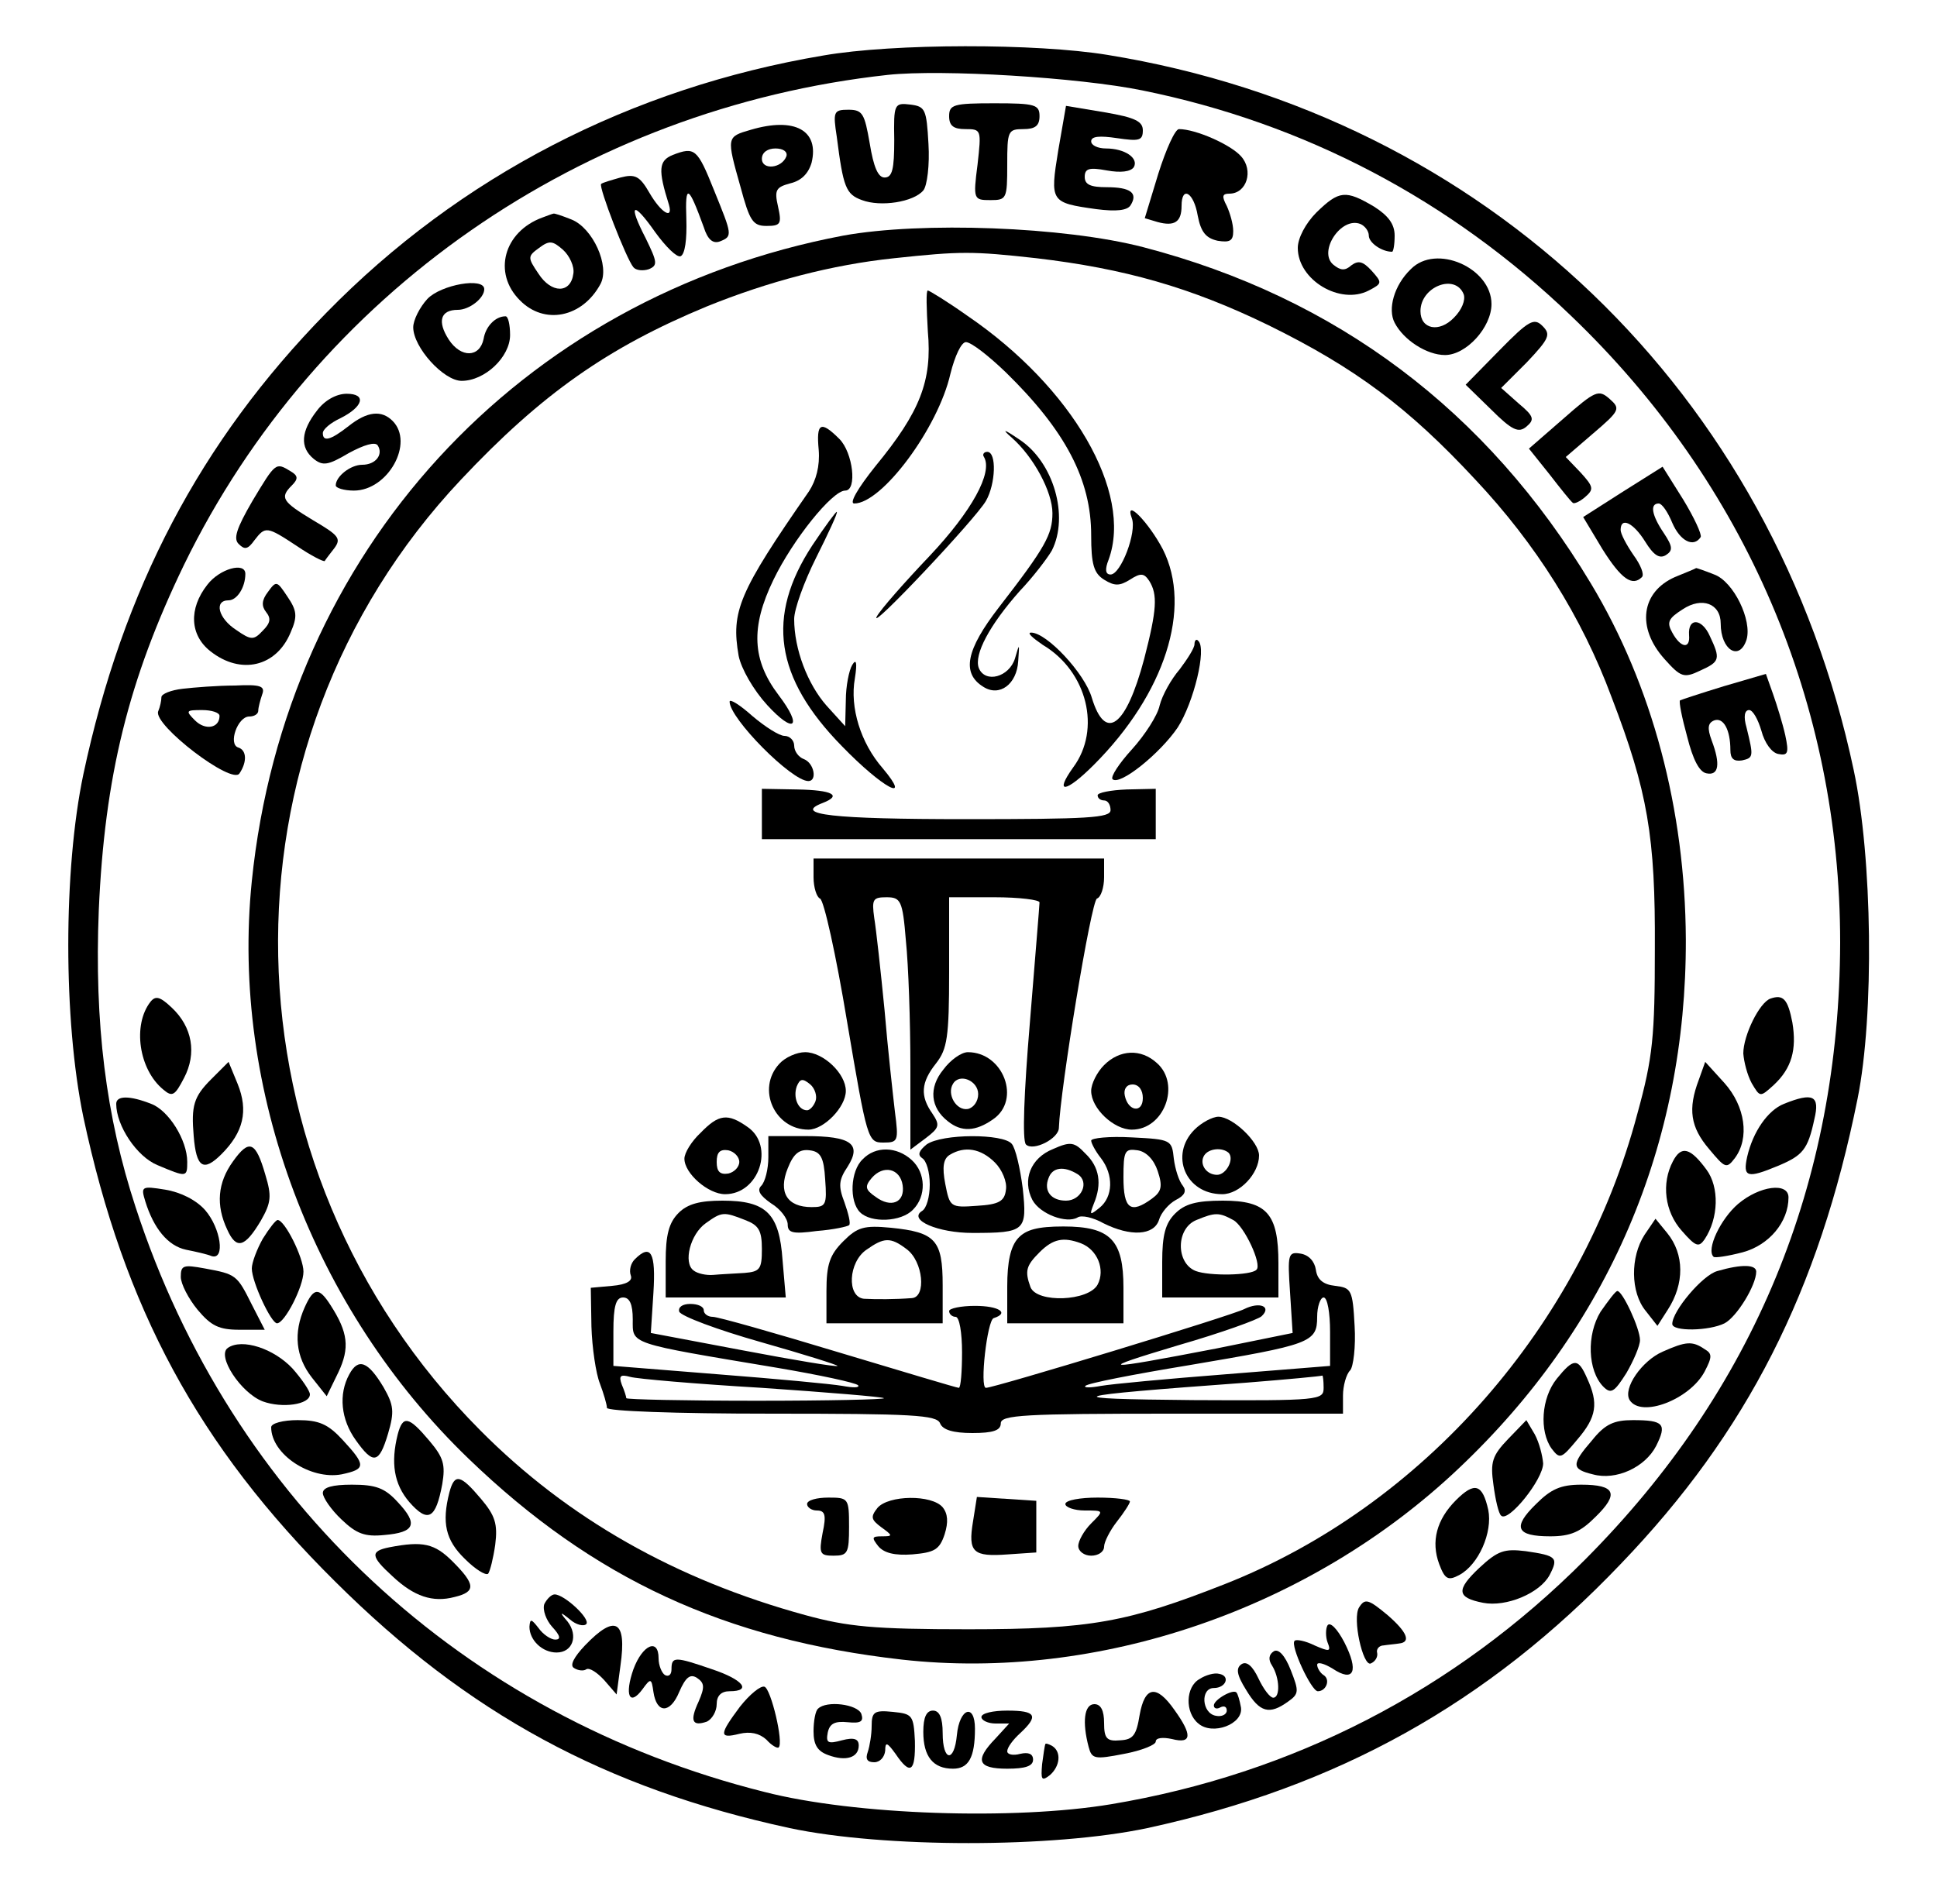 <?xml version="1.0" standalone="no"?>
<!DOCTYPE svg PUBLIC "-//W3C//DTD SVG 20010904//EN"
 "http://www.w3.org/TR/2001/REC-SVG-20010904/DTD/svg10.dtd">
<svg version="1.0" xmlns="http://www.w3.org/2000/svg"
 width="300pt" height="295pt" viewBox="0 0 300 295"
 preserveAspectRatio="xMidYMid meet">
<g transform="translate(0,295) scale(0.1,-0.1)"
fill="#000000" stroke="none">
<path d="M1275 2864 c-297 -50 -563 -187 -770 -399 -195 -199 -315 -428 -376
-715 -31 -148 -31 -380 0 -530 63 -296 178 -510 390 -720 206 -205 418 -320
704 -382 146 -31 408 -31 554 0 295 64 527 193 733 409 196 204 307 423 367
721 26 129 23 374 -6 509 -124 585 -570 1013 -1156 1108 -110 18 -331 18 -440
-1z m494 -54 c252 -51 478 -170 665 -350 270 -259 416 -601 416 -970 -1 -372
-133 -693 -395 -956 -202 -203 -453 -332 -734 -379 -150 -25 -397 -17 -537 19
-467 117 -826 451 -974 906 -46 140 -64 285 -57 460 9 207 46 357 132 535 205
421 616 707 1090 759 84 9 296 -4 394 -24z"/>
<path d="M1385 2733 c0 -45 -3 -58 -15 -58 -10 0 -17 16 -23 53 -8 46 -11 52
-33 52 -23 0 -24 -3 -18 -42 10 -78 14 -89 39 -98 29 -11 80 -3 95 15 6 7 10
40 8 72 -3 54 -5 58 -28 61 -25 3 -26 1 -25 -55z"/>
<path d="M1470 2770 c0 -15 7 -20 25 -20 25 0 25 -1 19 -55 -7 -54 -6 -55 20
-55 25 0 26 2 26 55 0 52 1 55 25 55 18 0 25 5 25 20 0 18 -7 20 -70 20 -63 0
-70 -2 -70 -20z"/>
<path d="M1639 2717 c-13 -80 -12 -81 59 -91 31 -4 48 -2 53 6 12 19 0 28 -37
28 -25 0 -34 4 -34 16 0 13 7 15 34 10 22 -4 37 -2 42 5 8 14 -14 29 -43 29
-13 0 -23 5 -23 11 0 8 13 9 40 5 34 -5 40 -4 40 12 0 14 -12 20 -59 28 l-60
10 -12 -69z"/>
<path d="M1163 2749 c-38 -11 -38 -11 -16 -89 14 -52 19 -60 40 -60 22 0 24 3
18 30 -6 26 -3 30 19 36 17 4 28 15 33 32 12 50 -26 71 -94 51z m55 -41 c-7
-19 -38 -22 -38 -4 0 10 9 16 21 16 12 0 19 -5 17 -12z"/>
<path d="M1794 2681 l-21 -69 20 -6 c26 -7 37 0 37 25 0 32 19 21 25 -15 5
-26 13 -35 31 -39 19 -3 24 0 24 15 0 11 -5 28 -10 39 -8 15 -7 19 4 19 27 0
38 36 18 58 -16 18 -70 42 -96 42 -6 0 -20 -31 -32 -69z"/>
<path d="M1042 2710 c-22 -9 -23 -23 -6 -77 7 -24 -12 -13 -30 18 -15 26 -22
30 -45 24 -14 -4 -28 -8 -30 -10 -4 -5 39 -116 50 -129 4 -5 15 -6 24 -3 14 6
13 11 -5 48 -28 54 -20 59 15 9 16 -22 33 -39 39 -37 7 3 10 26 9 58 -2 55 3
53 27 -13 6 -19 14 -26 25 -22 20 8 19 10 -9 79 -26 65 -30 68 -64 55z"/>
<path d="M2039 2621 c-17 -17 -29 -40 -29 -55 0 -50 66 -89 110 -66 21 11 21
12 4 31 -13 14 -20 16 -31 8 -10 -9 -17 -8 -28 1 -24 20 12 75 42 63 7 -3 13
-11 13 -18 0 -11 20 -25 36 -25 2 0 4 11 4 25 0 18 -10 31 -32 45 -44 26 -54
25 -89 -9z"/>
<path d="M840 2613 c-60 -22 -77 -86 -35 -128 38 -39 97 -27 125 25 15 28 -12
87 -45 100 -15 6 -27 10 -28 9 -1 0 -9 -3 -17 -6z m48 -87 c-4 -31 -34 -31
-54 0 -17 25 -17 27 1 40 16 12 21 11 37 -3 10 -9 18 -26 16 -37z"/>
<path d="M1306 2585 c-502 -95 -864 -490 -916 -1000 -33 -323 95 -663 336
-895 193 -186 397 -280 671 -311 304 -34 632 78 862 296 232 219 353 502 352
820 -1 201 -52 393 -147 551 -161 268 -394 443 -693 521 -123 32 -344 40 -465
18z m299 -35 c136 -16 239 -45 360 -104 134 -66 216 -127 320 -239 94 -100
165 -213 211 -337 56 -146 68 -216 67 -390 0 -135 -3 -168 -27 -255 -87 -329
-332 -608 -639 -729 -150 -59 -208 -70 -397 -70 -148 0 -187 4 -253 22 -201
55 -368 150 -503 286 -406 408 -419 1060 -30 1473 125 133 228 205 380 268 96
39 195 65 291 75 103 11 121 11 220 0z"/>
<path d="M1437 2437 c7 -77 -12 -125 -81 -209 -28 -35 -41 -58 -33 -58 43 0
130 117 149 201 7 28 17 49 24 49 8 0 35 -21 62 -47 92 -90 132 -166 132 -252
0 -45 4 -59 20 -69 16 -10 24 -10 40 0 17 11 22 10 30 -2 13 -21 12 -44 -8
-121 -28 -105 -60 -129 -81 -60 -11 38 -70 101 -94 101 -7 0 2 -8 18 -19 69
-41 91 -131 47 -190 -30 -42 -11 -39 32 4 110 110 153 243 107 334 -22 42 -60
81 -48 48 8 -21 -17 -87 -33 -87 -8 0 -9 8 -3 23 38 104 -56 267 -219 378 -31
22 -59 39 -61 39 -3 0 -2 -28 0 -63z"/>
<path d="M1268 2253 c2 -25 -4 -47 -15 -64 -109 -157 -121 -186 -109 -255 4
-20 23 -53 44 -76 42 -46 56 -35 18 15 -41 54 -44 105 -8 179 30 62 91 138
111 138 19 0 12 59 -9 80 -29 29 -36 25 -32 -17z"/>
<path d="M1567 2272 c34 -30 63 -84 63 -117 0 -33 -11 -53 -83 -146 -51 -66
-58 -102 -24 -123 25 -16 52 4 54 40 2 28 2 28 -5 4 -9 -29 -46 -39 -56 -15
-8 21 17 67 63 119 21 22 43 51 50 63 27 53 3 137 -50 172 -25 17 -28 17 -12
3z"/>
<path d="M1524 2242 c14 -24 -19 -84 -84 -153 -39 -41 -76 -83 -82 -94 -14
-26 153 151 169 179 15 26 17 76 2 76 -5 0 -8 -4 -5 -8z"/>
<path d="M1258 2105 c-72 -110 -58 -205 46 -311 63 -65 110 -90 63 -34 -34 39
-51 94 -43 139 4 25 2 31 -4 21 -5 -8 -10 -33 -10 -55 l-1 -40 -29 32 c-29 33
-50 87 -50 134 0 15 15 57 34 95 19 38 34 70 32 71 -1 1 -18 -22 -38 -52z"/>
<path d="M1850 1952 c0 -6 -11 -23 -23 -39 -13 -15 -27 -40 -31 -56 -3 -15
-23 -46 -43 -68 -20 -22 -33 -42 -30 -46 11 -11 74 40 101 80 25 39 45 122 32
134 -3 4 -6 1 -6 -5z"/>
<path d="M1130 1863 c0 -26 96 -123 122 -123 14 0 9 28 -7 34 -8 3 -15 12 -15
21 0 8 -7 15 -15 15 -8 0 -30 14 -50 31 -19 17 -35 27 -35 22z"/>
<path d="M1180 1689 l0 -39 305 0 305 0 0 39 0 39 -45 -1 c-25 -1 -45 -5 -45
-9 0 -5 5 -8 10 -8 6 0 10 -7 10 -15 0 -12 -34 -14 -225 -14 -205 0 -268 7
-221 25 31 12 15 20 -39 21 l-55 1 0 -39z"/>
<path d="M1260 1591 c0 -16 5 -31 10 -33 6 -2 25 -88 42 -191 31 -183 32 -187
56 -187 23 0 24 2 18 48 -3 26 -11 97 -16 157 -6 61 -13 125 -16 143 -4 29 -2
32 19 32 22 0 25 -5 30 -67 4 -38 7 -126 7 -196 l0 -128 24 18 c21 16 22 20
10 38 -19 27 -18 48 6 78 17 22 20 40 20 141 l0 116 70 0 c39 0 70 -4 70 -8 0
-4 -7 -88 -15 -187 -9 -107 -12 -182 -6 -188 11 -11 51 9 51 26 2 59 50 352
59 355 6 2 11 17 11 33 l0 29 -225 0 -225 0 0 -29z"/>
<path d="M1207 1302 c-36 -39 -7 -102 45 -102 24 0 58 35 58 60 0 27 -35 60
-63 60 -13 0 -31 -8 -40 -18z m56 -58 c-3 -8 -9 -14 -13 -14 -14 0 -22 20 -16
37 5 12 9 13 21 3 7 -6 11 -18 8 -26z"/>
<path d="M1461 1293 c-23 -28 -20 -59 7 -80 21 -17 43 -16 70 3 44 30 16 104
-39 104 -10 0 -27 -12 -38 -27z m54 -38 c0 -11 -7 -21 -16 -23 -18 -3 -33 23
-23 39 10 17 39 5 39 -16z"/>
<path d="M1710 1300 c-11 -11 -20 -29 -20 -40 0 -27 35 -60 63 -60 50 0 76 70
39 103 -25 23 -58 21 -82 -3z m60 -51 c0 -24 -23 -21 -28 4 -2 10 3 17 12 17
10 0 16 -9 16 -21z"/>
<path d="M1085 1195 c-14 -13 -25 -31 -25 -40 0 -23 37 -55 63 -55 53 0 77 75
35 104 -31 22 -45 20 -73 -9z m60 -45 c0 -8 -8 -16 -17 -18 -13 -2 -18 3 -18
18 0 15 5 20 18 18 9 -2 17 -10 17 -18z"/>
<path d="M1850 1200 c-39 -39 -14 -100 43 -100 27 0 57 32 57 60 0 21 -41 60
-63 60 -9 0 -26 -9 -37 -20z m53 -36 c9 -10 -4 -34 -18 -34 -17 0 -28 17 -20
30 7 11 28 13 38 4z"/>
<path d="M1190 1157 c0 -18 -5 -38 -11 -44 -7 -7 -2 -15 15 -27 15 -9 26 -24
26 -33 0 -13 8 -15 45 -10 26 2 48 7 50 9 3 2 -1 18 -7 35 -10 26 -9 35 5 56
22 35 5 47 -65 47 l-58 0 0 -33z m88 -34 c3 -40 1 -43 -21 -43 -38 0 -52 23
-37 60 9 23 18 30 34 28 17 -2 22 -11 24 -45z"/>
<path d="M1435 1177 c-12 -10 -14 -16 -7 -21 7 -4 12 -22 12 -41 0 -19 -5 -37
-12 -41 -22 -14 25 -34 78 -34 82 0 85 3 78 69 -4 31 -11 62 -17 69 -13 16
-108 16 -132 -1z m106 -28 c11 -11 19 -30 17 -42 -2 -18 -11 -23 -45 -25 -41
-3 -42 -2 -49 34 -5 26 -3 39 7 45 23 14 48 10 70 -12z"/>
<path d="M1690 1183 c0 -4 7 -17 15 -27 20 -26 19 -60 -2 -77 -15 -12 -16 -12
-9 6 13 31 9 57 -13 78 -17 18 -23 19 -50 7 -35 -14 -48 -48 -32 -79 12 -22
53 -37 70 -27 6 4 24 0 40 -9 42 -21 78 -19 86 5 3 11 15 25 26 31 14 7 17 14
11 22 -6 7 -12 26 -14 42 -3 29 -4 30 -65 33 -35 2 -63 -1 -63 -5z m103 -47
c8 -24 6 -32 -9 -43 -33 -24 -44 -16 -44 33 0 41 2 45 22 42 13 -2 25 -14 31
-32z m-124 -5 c19 -12 6 -41 -18 -41 -23 0 -35 15 -27 35 6 17 24 19 45 6z"/>
<path d="M1336 1154 c-19 -18 -21 -65 -4 -82 17 -17 64 -15 82 4 21 21 20 57
-2 77 -23 21 -56 22 -76 1z m62 -40 c4 -27 -18 -36 -42 -18 -16 11 -17 16 -6
29 18 21 44 15 48 -11z"/>
<path d="M1051 1071 c-15 -15 -20 -34 -20 -75 l0 -56 93 0 93 0 -5 58 c-5 72
-25 92 -93 92 -35 0 -54 -5 -68 -19z m103 -11 c21 -8 26 -16 26 -45 0 -31 -3
-35 -27 -37 -16 -1 -37 -2 -48 -3 -11 -1 -25 2 -31 7 -16 12 -5 56 19 73 25
18 28 18 61 5z"/>
<path d="M1820 1070 c-15 -15 -20 -33 -20 -75 l0 -55 90 0 90 0 0 53 c0 77
-18 97 -86 97 -41 0 -59 -5 -74 -20z m90 -10 c17 -9 45 -69 36 -77 -8 -9 -73
-10 -94 -2 -31 12 -31 66 1 79 29 12 35 12 57 0z"/>
<path d="M1306 1027 c-21 -21 -26 -36 -26 -77 l0 -50 90 0 90 0 0 59 c0 70
-11 82 -80 89 -42 4 -52 1 -74 -21z m98 -12 c26 -19 31 -75 8 -76 -26 -2 -55
-2 -74 -1 -27 3 -24 57 4 76 27 19 37 20 62 1z"/>
<path d="M1577 1032 c-12 -13 -17 -37 -17 -75 l0 -57 90 0 90 0 0 55 c0 74
-20 95 -93 95 -40 0 -58 -5 -70 -18z m97 -8 c26 -10 38 -41 26 -64 -14 -26
-94 -29 -104 -4 -9 25 -7 33 14 54 21 21 37 24 64 14z"/>
<path d="M983 999 c-6 -6 -9 -17 -6 -25 3 -8 -6 -14 -29 -16 l-33 -3 1 -60 c1
-33 7 -73 13 -88 6 -16 11 -33 11 -38 0 -5 104 -9 255 -9 218 0 256 -2 261
-15 4 -10 20 -15 50 -15 32 0 44 4 44 15 0 13 36 15 265 15 l265 0 0 28 c0 15
5 33 11 39 5 5 9 37 7 69 -3 56 -5 59 -30 62 -19 2 -28 10 -30 25 -2 13 -11
23 -24 25 -19 3 -20 -1 -16 -60 l4 -63 -118 -24 c-182 -35 -189 -34 -59 5 66
19 124 40 129 45 16 15 -3 23 -27 11 -19 -10 -387 -122 -400 -122 -10 0 2 105
12 108 25 8 8 19 -29 19 -22 0 -40 -4 -40 -8 0 -5 5 -9 10 -9 6 0 10 -25 10
-55 0 -30 -2 -55 -5 -55 -3 0 -86 25 -186 55 -99 30 -187 55 -195 55 -8 0 -14
5 -14 10 0 6 -9 10 -21 10 -12 0 -19 -5 -17 -12 3 -7 59 -28 126 -47 67 -19
121 -36 119 -37 -1 -2 -67 9 -146 24 l-143 27 4 62 c4 63 -4 77 -29 52z m-3
-93 c0 -39 -9 -36 224 -75 65 -11 121 -23 125 -27 3 -4 -8 -4 -24 -1 -17 3
-103 11 -193 18 l-162 13 0 53 c0 40 4 53 15 53 10 0 15 -10 15 -34z m1080
-19 l0 -53 -162 -13 c-90 -7 -176 -15 -193 -18 -16 -3 -27 -3 -24 0 3 4 75 18
160 32 189 32 199 35 199 75 0 16 5 30 10 30 6 0 10 -24 10 -53z m-880 -87
c102 -7 187 -14 189 -16 2 -2 -86 -4 -197 -4 -111 0 -202 2 -202 4 0 2 -3 12
-7 21 -5 14 -2 16 13 12 10 -3 102 -11 204 -17z m870 0 c0 -19 -6 -20 -202
-19 -216 2 -205 6 82 27 63 5 116 10 118 11 1 0 2 -8 2 -19z"/>
<path d="M1250 620 c0 -5 7 -10 15 -10 13 0 15 -7 9 -35 -6 -32 -4 -35 17 -35
22 0 24 4 24 45 0 44 -1 45 -32 45 -18 0 -33 -4 -33 -10z"/>
<path d="M1359 614 c-11 -14 -10 -18 6 -30 18 -13 18 -14 1 -14 -16 0 -16 -2
-6 -15 9 -11 26 -15 53 -13 34 3 42 7 50 31 6 19 5 32 -3 42 -17 20 -84 19
-101 -1z"/>
<path d="M1507 593 c-8 -48 0 -55 54 -51 l44 3 0 40 0 40 -46 3 -46 3 -6 -38z"/>
<path d="M1650 620 c0 -5 14 -10 30 -10 30 0 30 0 10 -20 -11 -11 -20 -27 -20
-35 0 -8 9 -15 20 -15 11 0 20 6 20 14 0 7 9 25 20 39 11 14 20 28 20 31 0 3
-22 6 -50 6 -27 0 -50 -4 -50 -10z"/>
<path d="M2185 2533 c-26 -25 -36 -62 -25 -83 14 -27 50 -50 78 -50 33 0 72
43 72 79 0 56 -86 94 -125 54z m82 -39 c3 -9 -3 -24 -15 -36 -23 -24 -52 -18
-52 10 0 38 54 59 67 26z"/>
<path d="M662 2487 c-12 -13 -22 -33 -22 -44 0 -31 47 -83 75 -83 36 0 75 37
75 71 0 16 -3 29 -7 29 -16 0 -31 -16 -34 -35 -6 -29 -35 -30 -54 -1 -18 28
-13 46 14 46 18 0 41 18 41 32 0 19 -67 7 -88 -15z"/>
<path d="M2322 2407 l-52 -53 39 -38 c33 -33 43 -37 55 -27 13 11 12 16 -12
36 l-27 24 40 40 c35 37 37 43 24 56 -13 13 -21 9 -67 -38z"/>
<path d="M2422 2302 l-54 -47 32 -40 c17 -22 33 -42 36 -44 2 -2 11 2 19 9 14
12 13 16 -7 38 l-23 24 43 37 c41 35 42 38 25 53 -17 15 -22 13 -71 -30z"/>
<path d="M491 2314 c-25 -32 -27 -57 -5 -75 14 -11 22 -10 54 9 24 13 41 18
45 12 9 -14 -3 -30 -24 -30 -18 0 -41 -18 -41 -32 0 -4 13 -8 28 -8 53 0 94
74 60 108 -17 17 -39 15 -68 -8 -28 -22 -40 -25 -40 -11 0 6 12 16 27 23 36
18 41 38 10 38 -16 0 -34 -10 -46 -26z"/>
<path d="M391 2174 c-25 -43 -30 -59 -21 -67 9 -9 14 -8 24 6 17 22 19 22 66
-9 22 -15 42 -25 43 -23 1 2 8 11 15 20 11 15 6 20 -33 43 -48 29 -52 35 -33
54 10 10 10 15 -2 22 -23 14 -23 14 -59 -46z"/>
<path d="M2513 2188 l-61 -39 30 -50 c29 -46 46 -58 61 -43 4 4 -2 19 -13 34
-11 16 -20 33 -20 39 0 21 20 11 38 -18 13 -21 22 -27 32 -21 11 7 11 13 -3
34 -19 28 -22 46 -8 46 5 0 14 -13 21 -30 12 -28 33 -39 44 -22 2 4 -10 30
-27 58 l-32 51 -62 -39z"/>
<path d="M321 2044 c-29 -37 -27 -78 5 -103 47 -37 102 -24 124 29 11 25 10
34 -5 56 -16 24 -17 25 -30 7 -10 -13 -10 -22 -3 -31 8 -10 7 -17 -5 -29 -14
-15 -18 -15 -41 1 -28 18 -35 46 -12 46 13 0 26 20 26 41 0 19 -40 8 -59 -17z"/>
<path d="M2594 2056 c-52 -23 -60 -78 -16 -127 25 -28 30 -30 55 -18 31 14 32
18 15 54 -12 27 -34 29 -32 1 2 -22 -13 -20 -26 4 -9 16 -6 22 16 36 30 20 59
9 59 -22 0 -41 29 -59 40 -25 9 30 -20 90 -50 101 -15 6 -27 10 -28 10 -1 -1
-16 -7 -33 -14z"/>
<path d="M2670 1887 c-36 -11 -66 -21 -68 -22 -2 -2 3 -27 11 -56 9 -36 19
-55 30 -57 19 -4 22 14 8 51 -7 19 -6 27 4 31 14 5 25 -14 25 -46 0 -13 5 -18
18 -16 18 4 18 6 7 51 -5 17 -3 27 4 27 6 0 14 -15 19 -32 5 -19 16 -34 26
-36 15 -3 17 1 11 29 -4 18 -13 47 -19 64 l-11 31 -65 -19z"/>
<path d="M283 1883 c-18 -2 -33 -8 -33 -13 0 -5 -2 -15 -5 -22 -8 -21 115
-115 126 -96 12 18 11 36 -2 40 -16 5 -1 48 17 48 8 0 14 4 14 9 0 5 3 16 6
25 5 13 -2 16 -42 14 -27 0 -64 -3 -81 -5z m57 -42 c0 -19 -22 -23 -38 -7 -15
15 -14 16 11 16 15 0 27 -4 27 -9z"/>
<path d="M233 1398 c-28 -36 -18 -105 20 -136 14 -12 18 -9 32 18 20 38 13 79
-19 109 -18 17 -25 19 -33 9z"/>
<path d="M2742 1403 c-17 -6 -42 -57 -42 -85 1 -13 6 -33 13 -46 13 -22 13
-22 34 -3 28 26 36 55 29 97 -7 36 -14 44 -34 37z"/>
<path d="M327 1278 c-27 -27 -31 -41 -27 -88 4 -49 15 -56 43 -28 34 34 42 67
25 109 l-14 34 -27 -27z"/>
<path d="M2631 1277 c-17 -45 -13 -73 16 -107 25 -30 27 -31 40 -14 23 31 16
80 -16 116 l-30 33 -10 -28z"/>
<path d="M180 1240 c0 -34 32 -82 64 -95 45 -19 46 -19 46 5 0 34 -29 80 -56
90 -33 13 -54 13 -54 0z"/>
<path d="M2763 1240 c-25 -10 -48 -43 -57 -82 -7 -32 0 -34 48 -14 38 16 46
25 56 72 9 37 -2 42 -47 24z"/>
<path d="M361 1151 c-24 -33 -27 -68 -9 -106 14 -31 27 -28 52 14 16 28 17 38
7 71 -15 52 -25 56 -50 21z"/>
<path d="M2591 1151 c-18 -34 -13 -78 14 -108 21 -24 26 -26 35 -13 22 33 23
81 3 108 -25 34 -39 38 -52 13z"/>
<path d="M225 1089 c13 -42 35 -69 63 -75 15 -3 33 -7 40 -10 21 -6 14 43 -10
71 -14 16 -38 28 -62 32 -37 6 -38 5 -31 -18z"/>
<path d="M2692 1085 c-27 -23 -50 -71 -38 -82 2 -2 22 1 45 7 41 11 71 47 71
85 0 24 -45 18 -78 -10z"/>
<path d="M407 1031 c-9 -16 -17 -37 -17 -46 0 -21 30 -85 39 -85 12 0 41 57
41 80 0 22 -29 80 -40 80 -3 0 -13 -13 -23 -29z"/>
<path d="M2547 1037 c-22 -34 -22 -89 2 -118 l18 -23 16 25 c26 40 26 86 -1
119 l-18 22 -17 -25z"/>
<path d="M280 972 c0 -11 12 -34 26 -51 21 -25 33 -31 65 -31 l39 0 -20 39
c-23 46 -24 47 -73 56 -33 6 -37 5 -37 -13z"/>
<path d="M2660 981 c-23 -6 -70 -62 -70 -82 0 -12 57 -11 81 1 19 10 49 59 49
80 0 11 -22 12 -60 1z"/>
<path d="M472 925 c-18 -40 -14 -77 11 -109 l23 -29 18 37 c18 38 15 62 -12
104 -18 28 -26 28 -40 -3z"/>
<path d="M2479 918 c-22 -36 -20 -91 4 -116 12 -12 17 -9 36 21 11 19 21 42
21 51 0 18 -27 76 -35 76 -3 0 -14 -15 -26 -32z"/>
<path d="M353 862 c-18 -12 20 -70 54 -83 30 -11 73 -5 73 11 0 5 -12 23 -27
40 -29 31 -78 47 -100 32z"/>
<path d="M2575 856 c-32 -14 -62 -57 -51 -75 18 -28 93 1 116 44 12 23 12 28
0 35 -19 13 -29 12 -65 -4z"/>
<path d="M541 821 c-17 -31 -13 -70 10 -102 27 -38 36 -37 50 10 10 34 9 44
-7 72 -24 40 -39 46 -53 20z"/>
<path d="M2411 814 c-24 -30 -27 -81 -8 -108 13 -17 15 -16 40 14 30 35 33 56
15 95 -14 32 -21 31 -47 -1z"/>
<path d="M420 739 c0 -42 61 -82 109 -73 38 8 38 14 2 53 -23 25 -37 31 -70
31 -23 0 -41 -5 -41 -11z"/>
<path d="M616 728 c-11 -44 -6 -77 18 -105 29 -33 41 -26 51 28 5 30 2 41 -20
67 -32 38 -41 40 -49 10z"/>
<path d="M2336 721 c-25 -26 -28 -36 -23 -71 3 -23 8 -45 12 -48 11 -11 65 56
65 81 -1 12 -6 32 -13 45 l-13 22 -28 -29z"/>
<path d="M2466 719 c-33 -38 -32 -45 1 -53 36 -10 81 11 98 44 17 34 12 40
-36 40 -29 0 -43 -6 -63 -31z"/>
<path d="M696 638 c-12 -47 -6 -74 24 -103 16 -16 32 -26 36 -23 3 4 8 24 11
45 4 32 0 45 -22 71 -32 38 -41 40 -49 10z"/>
<path d="M500 637 c0 -7 13 -26 29 -41 23 -22 36 -27 66 -24 48 4 53 17 21 51
-20 22 -34 27 -71 27 -30 0 -45 -4 -45 -13z"/>
<path d="M2255 626 c-30 -30 -39 -64 -26 -99 9 -24 14 -26 31 -17 30 16 52 66
45 101 -9 40 -21 44 -50 15z"/>
<path d="M2379 620 c-37 -36 -31 -50 22 -50 32 0 47 7 70 30 37 36 31 50 -22
50 -32 0 -47 -7 -70 -30z"/>
<path d="M603 553 c-30 -6 -29 -14 5 -45 33 -31 62 -41 96 -32 33 8 33 19 -3
55 -28 28 -46 32 -98 22z"/>
<path d="M2291 521 c-36 -34 -35 -46 6 -54 36 -7 88 15 103 43 14 27 11 30
-37 37 -33 4 -43 1 -72 -26z"/>
<path d="M843 465 c-3 -9 3 -25 12 -35 13 -14 14 -20 5 -20 -7 0 -19 8 -26 18
-11 14 -13 15 -14 2 0 -21 20 -40 42 -40 25 0 34 26 17 48 -13 15 -12 16 4 3
9 -8 21 -11 25 -7 7 8 -34 46 -49 46 -5 0 -12 -7 -16 -15z"/>
<path d="M2105 460 c-11 -17 6 -92 18 -87 7 3 11 10 10 16 -2 6 3 12 10 12 6
1 18 2 24 3 19 2 12 18 -18 44 -30 25 -35 26 -44 12z"/>
<path d="M2056 432 c-3 -5 -3 -18 0 -26 6 -15 3 -15 -20 -5 -14 7 -29 10 -31
7 -7 -7 26 -78 36 -78 13 0 20 18 9 25 -5 3 -10 11 -10 16 0 5 11 2 24 -6 33
-22 41 -4 18 41 -11 21 -22 32 -26 26z"/>
<path d="M906 401 c-17 -18 -24 -31 -17 -35 6 -4 15 -5 19 -2 5 3 17 -5 28
-17 l19 -22 6 45 c10 70 -8 80 -55 31z"/>
<path d="M981 364 c-14 -40 -6 -58 14 -31 13 18 14 17 17 -4 5 -34 26 -34 40
0 10 23 17 28 27 22 12 -8 13 -14 3 -37 -14 -30 -10 -39 13 -31 8 4 15 16 15
27 0 13 7 20 20 20 35 0 21 18 -27 34 -58 20 -63 20 -63 0 0 -8 -4 -12 -10 -9
-5 3 -10 15 -10 26 0 32 -25 21 -39 -17z"/>
<path d="M1973 392 c-8 -5 -9 -13 -3 -22 12 -19 13 -50 2 -50 -5 0 -15 13 -23
30 -9 19 -18 27 -26 22 -9 -6 -8 -16 7 -40 21 -35 36 -39 65 -18 17 12 17 16
4 49 -9 23 -19 33 -26 29z"/>
<path d="M1858 349 c-22 -12 -23 -52 -2 -69 22 -19 70 -1 66 25 -2 11 -5 21
-7 23 -5 6 -35 -11 -35 -20 0 -5 5 -6 10 -3 6 3 10 1 10 -5 0 -6 -8 -10 -17
-8 -22 4 -24 43 -3 43 19 0 26 19 8 22 -7 2 -21 -2 -30 -8z"/>
<path d="M1146 306 c-32 -43 -33 -50 -1 -42 17 4 31 1 42 -9 8 -9 17 -14 19
-12 8 7 -12 91 -22 94 -6 2 -23 -12 -38 -31z"/>
<path d="M1765 293 c-5 -31 -10 -38 -30 -39 -21 -2 -25 3 -25 27 0 19 -5 29
-15 29 -16 0 -19 -28 -9 -66 5 -19 9 -20 55 -11 27 5 49 14 49 19 0 6 11 7 25
4 31 -8 32 6 4 45 -28 40 -46 37 -54 -8z"/>
<path d="M1267 303 c-4 -3 -7 -19 -7 -35 0 -21 6 -31 23 -37 27 -10 47 -4 47
15 0 10 -7 13 -26 8 -22 -6 -25 -4 -22 12 3 14 11 18 31 16 20 -2 25 1 21 13
-6 15 -54 21 -67 8z"/>
<path d="M1350 276 c0 -13 -3 -31 -6 -40 -4 -11 -1 -16 10 -16 9 0 16 8 17 18
0 14 3 13 16 -5 23 -34 31 -28 30 20 -2 40 -4 42 -34 45 -29 3 -33 0 -33 -22z"/>
<path d="M1430 267 c0 -38 15 -57 46 -57 24 0 34 17 34 62 0 40 -24 32 -28
-10 -4 -43 -22 -41 -22 3 0 24 -5 35 -15 35 -10 0 -15 -10 -15 -33z"/>
<path d="M1520 290 c0 -5 10 -10 22 -10 l21 0 -21 -23 c-33 -34 -28 -47 18
-47 28 0 40 4 40 14 0 9 -7 12 -20 9 -11 -3 -20 -1 -20 4 0 6 9 18 20 28 29
27 25 35 -20 35 -22 0 -40 -4 -40 -10z"/>
<path d="M1619 248 c-1 -2 -3 -16 -5 -31 -2 -24 -1 -27 12 -17 16 14 18 36 4
45 -5 3 -11 5 -11 3z"/>
</g>
</svg>
